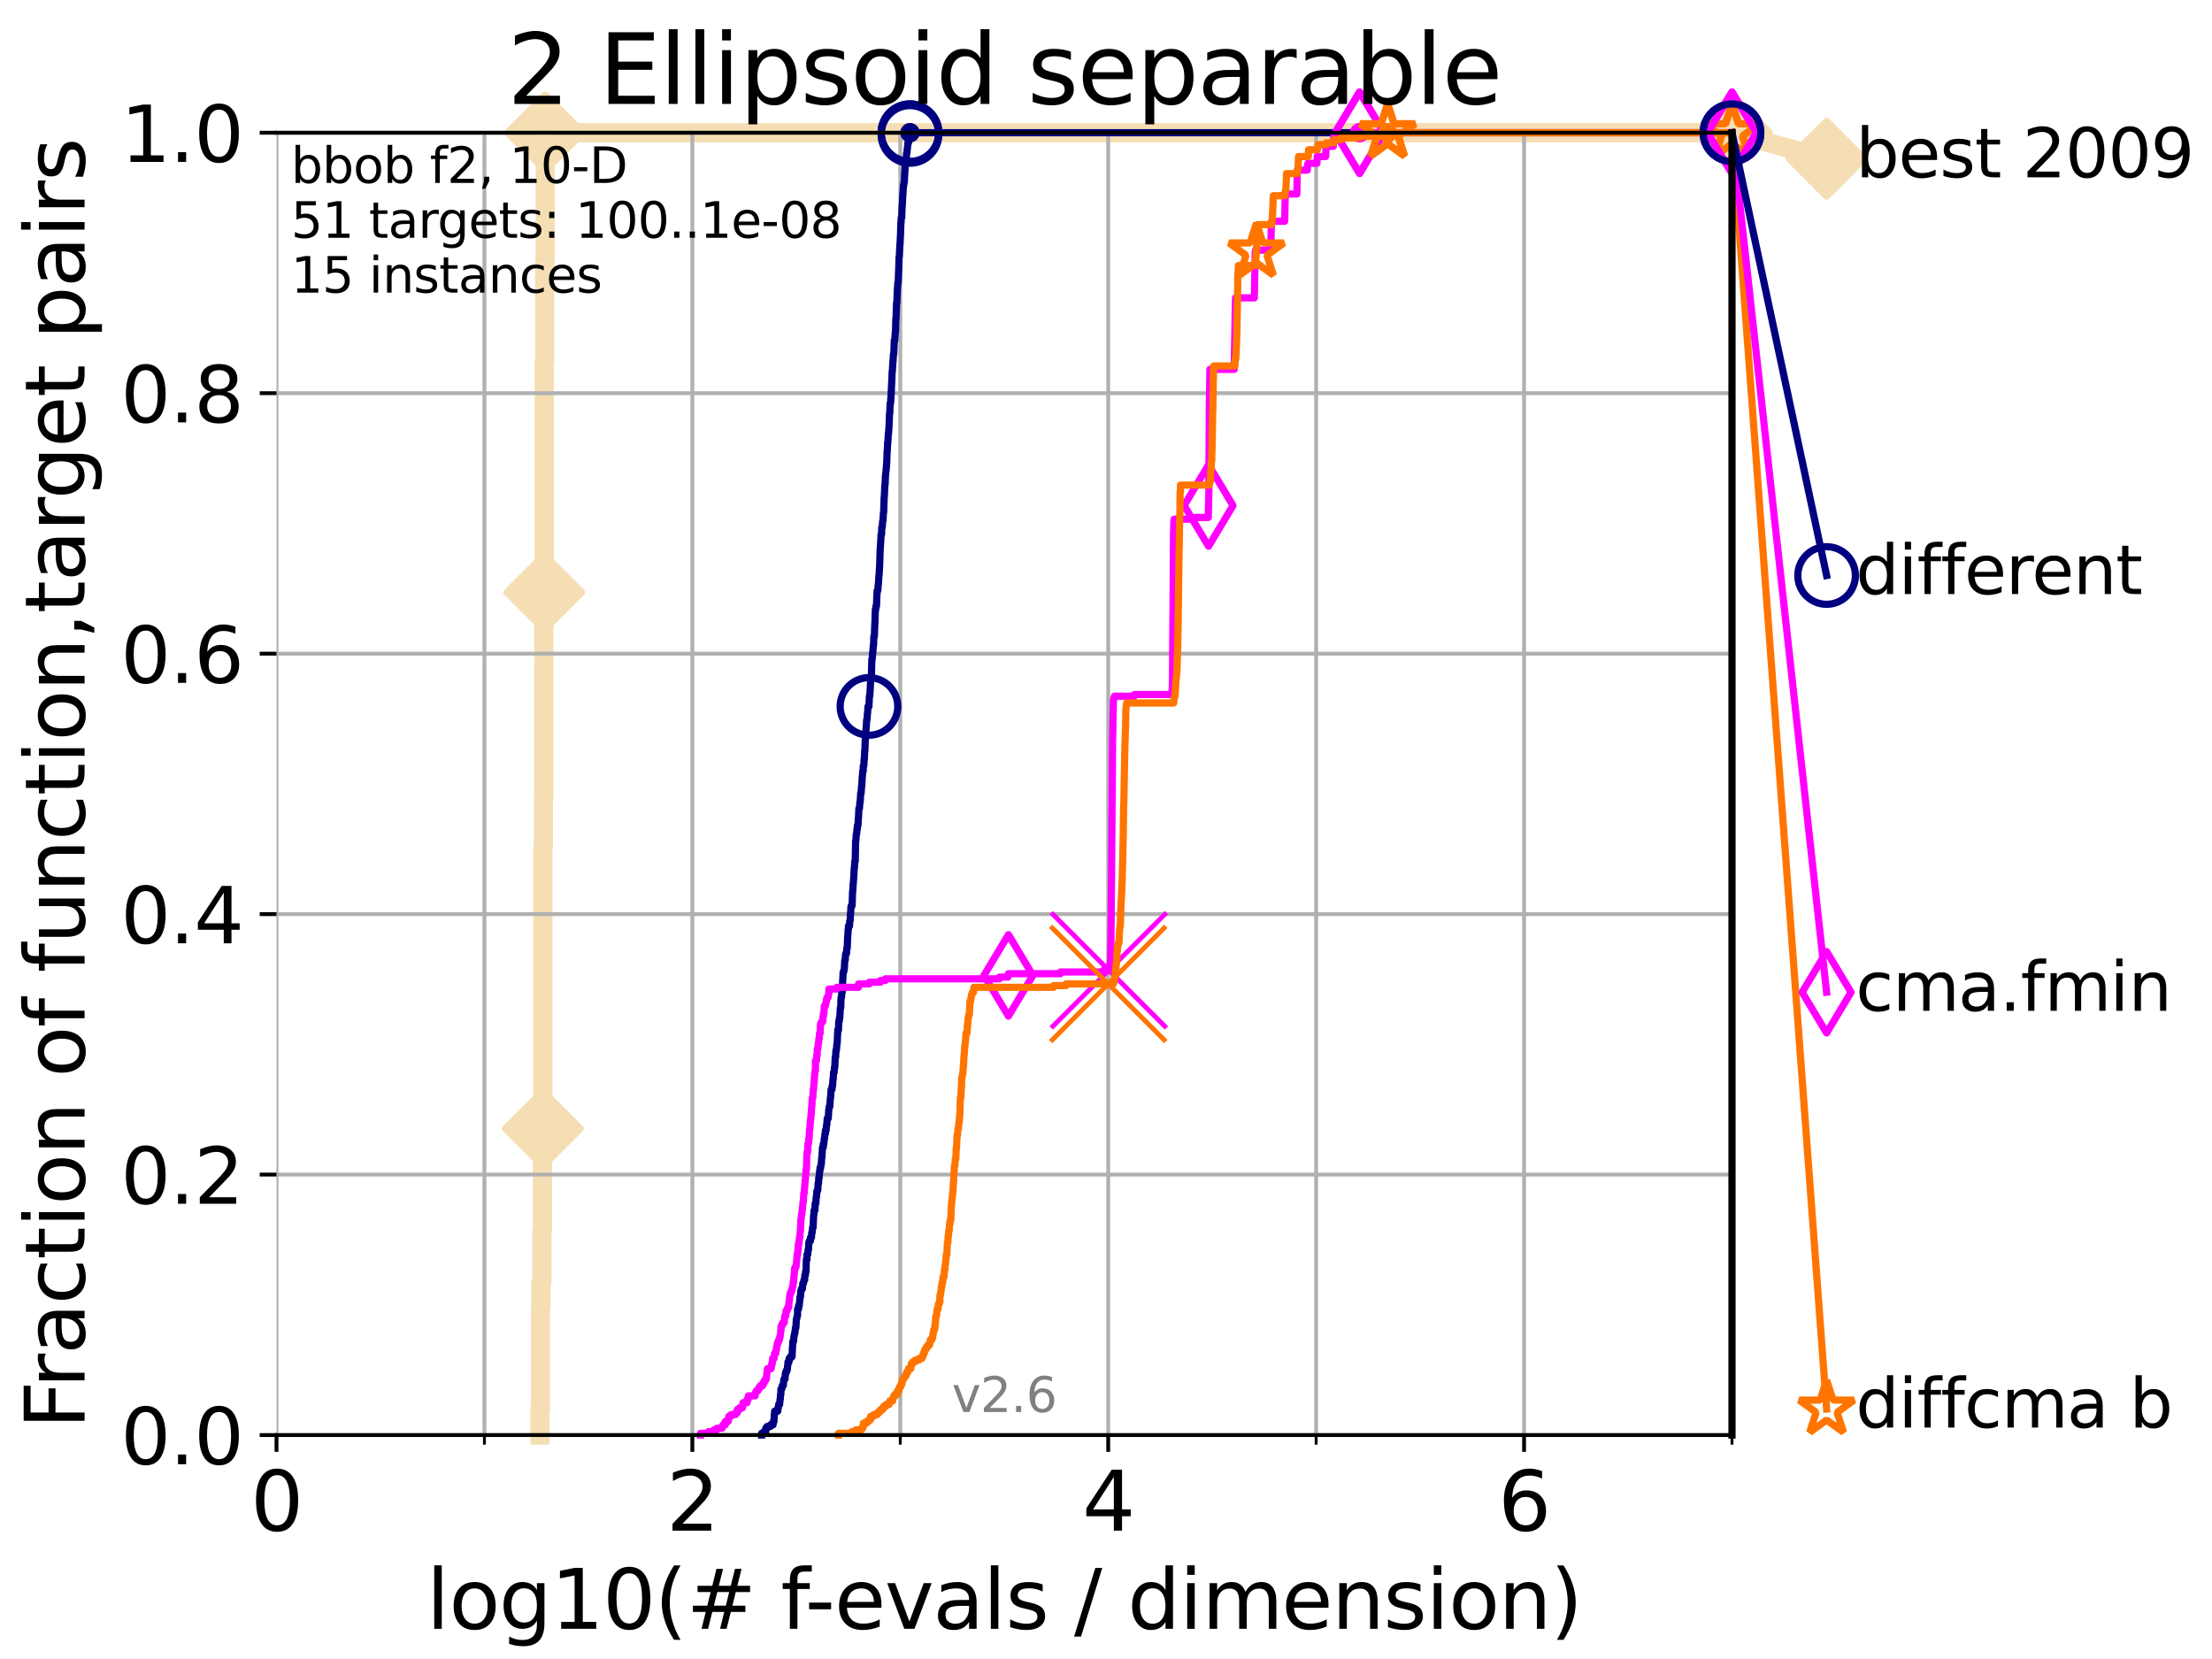 <?xml version="1.0" encoding="utf-8" standalone="no"?>
<!DOCTYPE svg PUBLIC "-//W3C//DTD SVG 1.1//EN"
  "http://www.w3.org/Graphics/SVG/1.1/DTD/svg11.dtd">
<svg height="345.6pt" version="1.1" viewBox="0 0 460.8 345.6" width="460.8pt" xmlns="http://www.w3.org/2000/svg" xmlns:xlink="http://www.w3.org/1999/xlink">
 <defs>
  <style type="text/css">*{stroke-linecap:butt;stroke-linejoin:round;}</style>
 </defs>
 <g id="figure_1">
  <g id="patch_1">
   <path d="M 0 345.6 
L 460.8 345.6 
L 460.8 0 
L 0 0 
z
" style="fill:#ffffff;"/>
  </g>
  <g id="axes_1">
   <g id="patch_2">
    <path d="M 57.6 298.944 
L 360.806 298.944 
L 360.806 27.648 
L 57.6 27.648 
z
" style="fill:#ffffff;"/>
   </g>
   <g id="line2d_1">
    <path d="M 112.488 298.944 
L 112.488 293.624 
L 112.589 293.624 
L 112.589 272.346 
L 112.69 272.346 
L 112.69 267.027 
L 112.89 267.027 
L 112.89 256.388 
L 112.989 256.388 
L 112.989 235.11 
L 113.088 235.11 
L 113.088 176.595 
L 113.186 176.595 
L 113.186 165.956 
L 113.284 165.956 
L 113.284 123.4 
L 113.381 123.4 
L 113.381 75.524 
L 113.478 75.524 
L 113.478 54.246 
L 113.574 54.246 
L 113.574 27.648 
L 360.806 27.648 
" style="fill:none;stroke:#f5deb3;stroke-linecap:square;stroke-width:4;"/>
   </g>
   <g id="line2d_2">
    <defs>
     <path d="M -0 7.778 
L 7.778 0 
L 0 -7.778 
L -7.778 -0 
z
" id="mc0586733f6" style="stroke:#f5deb3;stroke-linejoin:miter;stroke-width:1.5;"/>
    </defs>
    <g>
     <use style="fill:#f5deb3;stroke:#f5deb3;stroke-linejoin:miter;stroke-width:1.5;" x="113.088" xlink:href="#mc0586733f6" y="235.11"/>
     <use style="fill:#f5deb3;stroke:#f5deb3;stroke-linejoin:miter;stroke-width:1.5;" x="113.381" xlink:href="#mc0586733f6" y="123.4"/>
     <use style="fill:#f5deb3;stroke:#f5deb3;stroke-linejoin:miter;stroke-width:1.5;" x="113.574" xlink:href="#mc0586733f6" y="27.648"/>
     <use style="fill:#f5deb3;stroke:#f5deb3;stroke-linejoin:miter;stroke-width:1.5;" x="113.574" xlink:href="#mc0586733f6" y="27.648"/>
     <use style="fill:#f5deb3;stroke:#f5deb3;stroke-linejoin:miter;stroke-width:1.5;" x="360.806" xlink:href="#mc0586733f6" y="27.648"/>
    </g>
   </g>
   <g id="line2d_3">
    <path style="fill:none;stroke:#f5deb3;stroke-linecap:square;stroke-width:4;"/>
    <g/>
   </g>
   <g id="line2d_4">
    <path d="M 360.806 27.648 
L 380.515 33.074 
" style="fill:none;stroke:#f5deb3;stroke-linecap:square;stroke-width:4;"/>
    <g>
     <use style="fill:#f5deb3;stroke:#f5deb3;stroke-linejoin:miter;stroke-width:1.5;" x="360.806" xlink:href="#mc0586733f6" y="27.648"/>
     <use style="fill:#f5deb3;stroke:#f5deb3;stroke-linejoin:miter;stroke-width:1.5;" x="380.515" xlink:href="#mc0586733f6" y="33.074"/>
    </g>
   </g>
   <g id="matplotlib.axis_1">
    <g id="xtick_1">
     <g id="line2d_5">
      <path clip-path="url(#pc04e46a019)" d="M 57.6 298.944 
L 57.6 27.648 
" style="fill:none;stroke:#b0b0b0;stroke-linecap:square;stroke-width:0.8;"/>
     </g>
     <g id="line2d_6">
      <defs>
       <path d="M 0 0 
L 0 3.5 
" id="md16f7b62c3" style="stroke:#000000;stroke-width:0.8;"/>
      </defs>
      <g>
       <use style="stroke:#000000;stroke-width:0.8;" x="57.6" xlink:href="#md16f7b62c3" y="298.944"/>
      </g>
     </g>
     <g id="text_1">
      <!-- 0 -->
      <g transform="translate(52.192 318.861)scale(0.17 -0.17)">
       <defs>
        <path d="M 2034 4250 
Q 1547 4250 1301 3770 
Q 1056 3291 1056 2328 
Q 1056 1369 1301 889 
Q 1547 409 2034 409 
Q 2525 409 2770 889 
Q 3016 1369 3016 2328 
Q 3016 3291 2770 3770 
Q 2525 4250 2034 4250 
z
M 2034 4750 
Q 2819 4750 3233 4129 
Q 3647 3509 3647 2328 
Q 3647 1150 3233 529 
Q 2819 -91 2034 -91 
Q 1250 -91 836 529 
Q 422 1150 422 2328 
Q 422 3509 836 4129 
Q 1250 4750 2034 4750 
z
" id="DejaVuSans-30" transform="scale(0.016)"/>
       </defs>
       <use xlink:href="#DejaVuSans-30"/>
      </g>
     </g>
    </g>
    <g id="xtick_2">
     <g id="line2d_7">
      <path clip-path="url(#pc04e46a019)" d="M 144.23 298.944 
L 144.23 27.648 
" style="fill:none;stroke:#b0b0b0;stroke-linecap:square;stroke-width:0.8;"/>
     </g>
     <g id="line2d_8">
      <g>
       <use style="stroke:#000000;stroke-width:0.8;" x="144.23" xlink:href="#md16f7b62c3" y="298.944"/>
      </g>
     </g>
     <g id="text_2">
      <!-- 2 -->
      <g transform="translate(138.822 318.861)scale(0.17 -0.17)">
       <defs>
        <path d="M 1228 531 
L 3431 531 
L 3431 0 
L 469 0 
L 469 531 
Q 828 903 1448 1529 
Q 2069 2156 2228 2338 
Q 2531 2678 2651 2914 
Q 2772 3150 2772 3378 
Q 2772 3750 2511 3984 
Q 2250 4219 1831 4219 
Q 1534 4219 1204 4116 
Q 875 4013 500 3803 
L 500 4441 
Q 881 4594 1212 4672 
Q 1544 4750 1819 4750 
Q 2544 4750 2975 4387 
Q 3406 4025 3406 3419 
Q 3406 3131 3298 2873 
Q 3191 2616 2906 2266 
Q 2828 2175 2409 1742 
Q 1991 1309 1228 531 
z
" id="DejaVuSans-32" transform="scale(0.016)"/>
       </defs>
       <use xlink:href="#DejaVuSans-32"/>
      </g>
     </g>
    </g>
    <g id="xtick_3">
     <g id="line2d_9">
      <path clip-path="url(#pc04e46a019)" d="M 230.861 298.944 
L 230.861 27.648 
" style="fill:none;stroke:#b0b0b0;stroke-linecap:square;stroke-width:0.8;"/>
     </g>
     <g id="line2d_10">
      <g>
       <use style="stroke:#000000;stroke-width:0.8;" x="230.861" xlink:href="#md16f7b62c3" y="298.944"/>
      </g>
     </g>
     <g id="text_3">
      <!-- 4 -->
      <g transform="translate(225.453 318.861)scale(0.17 -0.17)">
       <defs>
        <path d="M 2419 4116 
L 825 1625 
L 2419 1625 
L 2419 4116 
z
M 2253 4666 
L 3047 4666 
L 3047 1625 
L 3713 1625 
L 3713 1100 
L 3047 1100 
L 3047 0 
L 2419 0 
L 2419 1100 
L 313 1100 
L 313 1709 
L 2253 4666 
z
" id="DejaVuSans-34" transform="scale(0.016)"/>
       </defs>
       <use xlink:href="#DejaVuSans-34"/>
      </g>
     </g>
    </g>
    <g id="xtick_4">
     <g id="line2d_11">
      <path clip-path="url(#pc04e46a019)" d="M 317.491 298.944 
L 317.491 27.648 
" style="fill:none;stroke:#b0b0b0;stroke-linecap:square;stroke-width:0.8;"/>
     </g>
     <g id="line2d_12">
      <g>
       <use style="stroke:#000000;stroke-width:0.8;" x="317.491" xlink:href="#md16f7b62c3" y="298.944"/>
      </g>
     </g>
     <g id="text_4">
      <!-- 6 -->
      <g transform="translate(312.083 318.861)scale(0.17 -0.17)">
       <defs>
        <path d="M 2113 2584 
Q 1688 2584 1439 2293 
Q 1191 2003 1191 1497 
Q 1191 994 1439 701 
Q 1688 409 2113 409 
Q 2538 409 2786 701 
Q 3034 994 3034 1497 
Q 3034 2003 2786 2293 
Q 2538 2584 2113 2584 
z
M 3366 4563 
L 3366 3988 
Q 3128 4100 2886 4159 
Q 2644 4219 2406 4219 
Q 1781 4219 1451 3797 
Q 1122 3375 1075 2522 
Q 1259 2794 1537 2939 
Q 1816 3084 2150 3084 
Q 2853 3084 3261 2657 
Q 3669 2231 3669 1497 
Q 3669 778 3244 343 
Q 2819 -91 2113 -91 
Q 1303 -91 875 529 
Q 447 1150 447 2328 
Q 447 3434 972 4092 
Q 1497 4750 2381 4750 
Q 2619 4750 2861 4703 
Q 3103 4656 3366 4563 
z
" id="DejaVuSans-36" transform="scale(0.016)"/>
       </defs>
       <use xlink:href="#DejaVuSans-36"/>
      </g>
     </g>
    </g>
    <g id="xtick_5">
     <g id="line2d_13">
      <path clip-path="url(#pc04e46a019)" d="M 100.915 298.944 
L 100.915 27.648 
" style="fill:none;stroke:#b0b0b0;stroke-linecap:square;stroke-width:0.8;"/>
     </g>
     <g id="line2d_14">
      <defs>
       <path d="M 0 0 
L 0 2 
" id="m0205276ea1" style="stroke:#000000;stroke-width:0.6;"/>
      </defs>
      <g>
       <use style="stroke:#000000;stroke-width:0.6;" x="100.915" xlink:href="#m0205276ea1" y="298.944"/>
      </g>
     </g>
    </g>
    <g id="xtick_6">
     <g id="line2d_15">
      <path clip-path="url(#pc04e46a019)" d="M 187.546 298.944 
L 187.546 27.648 
" style="fill:none;stroke:#b0b0b0;stroke-linecap:square;stroke-width:0.8;"/>
     </g>
     <g id="line2d_16">
      <g>
       <use style="stroke:#000000;stroke-width:0.6;" x="187.546" xlink:href="#m0205276ea1" y="298.944"/>
      </g>
     </g>
    </g>
    <g id="xtick_7">
     <g id="line2d_17">
      <path clip-path="url(#pc04e46a019)" d="M 274.176 298.944 
L 274.176 27.648 
" style="fill:none;stroke:#b0b0b0;stroke-linecap:square;stroke-width:0.8;"/>
     </g>
     <g id="line2d_18">
      <g>
       <use style="stroke:#000000;stroke-width:0.6;" x="274.176" xlink:href="#m0205276ea1" y="298.944"/>
      </g>
     </g>
    </g>
    <g id="xtick_8">
     <g id="line2d_19">
      <path clip-path="url(#pc04e46a019)" d="M 360.806 298.944 
L 360.806 27.648 
" style="fill:none;stroke:#b0b0b0;stroke-linecap:square;stroke-width:0.8;"/>
     </g>
     <g id="line2d_20">
      <g>
       <use style="stroke:#000000;stroke-width:0.6;" x="360.806" xlink:href="#m0205276ea1" y="298.944"/>
      </g>
     </g>
    </g>
    <g id="text_5">
     <!-- log10(# f-evals / dimension) -->
     <g transform="translate(88.823 339.314)scale(0.17 -0.17)">
      <defs>
       <path d="M 603 4863 
L 1178 4863 
L 1178 0 
L 603 0 
L 603 4863 
z
" id="DejaVuSans-6c" transform="scale(0.016)"/>
       <path d="M 1959 3097 
Q 1497 3097 1228 2736 
Q 959 2375 959 1747 
Q 959 1119 1226 758 
Q 1494 397 1959 397 
Q 2419 397 2687 759 
Q 2956 1122 2956 1747 
Q 2956 2369 2687 2733 
Q 2419 3097 1959 3097 
z
M 1959 3584 
Q 2709 3584 3137 3096 
Q 3566 2609 3566 1747 
Q 3566 888 3137 398 
Q 2709 -91 1959 -91 
Q 1206 -91 779 398 
Q 353 888 353 1747 
Q 353 2609 779 3096 
Q 1206 3584 1959 3584 
z
" id="DejaVuSans-6f" transform="scale(0.016)"/>
       <path d="M 2906 1791 
Q 2906 2416 2648 2759 
Q 2391 3103 1925 3103 
Q 1463 3103 1205 2759 
Q 947 2416 947 1791 
Q 947 1169 1205 825 
Q 1463 481 1925 481 
Q 2391 481 2648 825 
Q 2906 1169 2906 1791 
z
M 3481 434 
Q 3481 -459 3084 -895 
Q 2688 -1331 1869 -1331 
Q 1566 -1331 1297 -1286 
Q 1028 -1241 775 -1147 
L 775 -588 
Q 1028 -725 1275 -790 
Q 1522 -856 1778 -856 
Q 2344 -856 2625 -561 
Q 2906 -266 2906 331 
L 2906 616 
Q 2728 306 2450 153 
Q 2172 0 1784 0 
Q 1141 0 747 490 
Q 353 981 353 1791 
Q 353 2603 747 3093 
Q 1141 3584 1784 3584 
Q 2172 3584 2450 3431 
Q 2728 3278 2906 2969 
L 2906 3500 
L 3481 3500 
L 3481 434 
z
" id="DejaVuSans-67" transform="scale(0.016)"/>
       <path d="M 794 531 
L 1825 531 
L 1825 4091 
L 703 3866 
L 703 4441 
L 1819 4666 
L 2450 4666 
L 2450 531 
L 3481 531 
L 3481 0 
L 794 0 
L 794 531 
z
" id="DejaVuSans-31" transform="scale(0.016)"/>
       <path d="M 1984 4856 
Q 1566 4138 1362 3434 
Q 1159 2731 1159 2009 
Q 1159 1288 1364 580 
Q 1569 -128 1984 -844 
L 1484 -844 
Q 1016 -109 783 600 
Q 550 1309 550 2009 
Q 550 2706 781 3412 
Q 1013 4119 1484 4856 
L 1984 4856 
z
" id="DejaVuSans-28" transform="scale(0.016)"/>
       <path d="M 3272 2816 
L 2363 2816 
L 2100 1772 
L 3016 1772 
L 3272 2816 
z
M 2803 4594 
L 2478 3297 
L 3391 3297 
L 3719 4594 
L 4219 4594 
L 3897 3297 
L 4872 3297 
L 4872 2816 
L 3775 2816 
L 3519 1772 
L 4513 1772 
L 4513 1294 
L 3397 1294 
L 3072 0 
L 2572 0 
L 2894 1294 
L 1978 1294 
L 1656 0 
L 1153 0 
L 1478 1294 
L 494 1294 
L 494 1772 
L 1594 1772 
L 1856 2816 
L 850 2816 
L 850 3297 
L 1978 3297 
L 2297 4594 
L 2803 4594 
z
" id="DejaVuSans-23" transform="scale(0.016)"/>
       <path id="DejaVuSans-20" transform="scale(0.016)"/>
       <path d="M 2375 4863 
L 2375 4384 
L 1825 4384 
Q 1516 4384 1395 4259 
Q 1275 4134 1275 3809 
L 1275 3500 
L 2222 3500 
L 2222 3053 
L 1275 3053 
L 1275 0 
L 697 0 
L 697 3053 
L 147 3053 
L 147 3500 
L 697 3500 
L 697 3744 
Q 697 4328 969 4595 
Q 1241 4863 1831 4863 
L 2375 4863 
z
" id="DejaVuSans-66" transform="scale(0.016)"/>
       <path d="M 313 2009 
L 1997 2009 
L 1997 1497 
L 313 1497 
L 313 2009 
z
" id="DejaVuSans-2d" transform="scale(0.016)"/>
       <path d="M 3597 1894 
L 3597 1613 
L 953 1613 
Q 991 1019 1311 708 
Q 1631 397 2203 397 
Q 2534 397 2845 478 
Q 3156 559 3463 722 
L 3463 178 
Q 3153 47 2828 -22 
Q 2503 -91 2169 -91 
Q 1331 -91 842 396 
Q 353 884 353 1716 
Q 353 2575 817 3079 
Q 1281 3584 2069 3584 
Q 2775 3584 3186 3129 
Q 3597 2675 3597 1894 
z
M 3022 2063 
Q 3016 2534 2758 2815 
Q 2500 3097 2075 3097 
Q 1594 3097 1305 2825 
Q 1016 2553 972 2059 
L 3022 2063 
z
" id="DejaVuSans-65" transform="scale(0.016)"/>
       <path d="M 191 3500 
L 800 3500 
L 1894 563 
L 2988 3500 
L 3597 3500 
L 2284 0 
L 1503 0 
L 191 3500 
z
" id="DejaVuSans-76" transform="scale(0.016)"/>
       <path d="M 2194 1759 
Q 1497 1759 1228 1600 
Q 959 1441 959 1056 
Q 959 750 1161 570 
Q 1363 391 1709 391 
Q 2188 391 2477 730 
Q 2766 1069 2766 1631 
L 2766 1759 
L 2194 1759 
z
M 3341 1997 
L 3341 0 
L 2766 0 
L 2766 531 
Q 2569 213 2275 61 
Q 1981 -91 1556 -91 
Q 1019 -91 701 211 
Q 384 513 384 1019 
Q 384 1609 779 1909 
Q 1175 2209 1959 2209 
L 2766 2209 
L 2766 2266 
Q 2766 2663 2505 2880 
Q 2244 3097 1772 3097 
Q 1472 3097 1187 3025 
Q 903 2953 641 2809 
L 641 3341 
Q 956 3463 1253 3523 
Q 1550 3584 1831 3584 
Q 2591 3584 2966 3190 
Q 3341 2797 3341 1997 
z
" id="DejaVuSans-61" transform="scale(0.016)"/>
       <path d="M 2834 3397 
L 2834 2853 
Q 2591 2978 2328 3040 
Q 2066 3103 1784 3103 
Q 1356 3103 1142 2972 
Q 928 2841 928 2578 
Q 928 2378 1081 2264 
Q 1234 2150 1697 2047 
L 1894 2003 
Q 2506 1872 2764 1633 
Q 3022 1394 3022 966 
Q 3022 478 2636 193 
Q 2250 -91 1575 -91 
Q 1294 -91 989 -36 
Q 684 19 347 128 
L 347 722 
Q 666 556 975 473 
Q 1284 391 1588 391 
Q 1994 391 2212 530 
Q 2431 669 2431 922 
Q 2431 1156 2273 1281 
Q 2116 1406 1581 1522 
L 1381 1569 
Q 847 1681 609 1914 
Q 372 2147 372 2553 
Q 372 3047 722 3315 
Q 1072 3584 1716 3584 
Q 2034 3584 2315 3537 
Q 2597 3491 2834 3397 
z
" id="DejaVuSans-73" transform="scale(0.016)"/>
       <path d="M 1625 4666 
L 2156 4666 
L 531 -594 
L 0 -594 
L 1625 4666 
z
" id="DejaVuSans-2f" transform="scale(0.016)"/>
       <path d="M 2906 2969 
L 2906 4863 
L 3481 4863 
L 3481 0 
L 2906 0 
L 2906 525 
Q 2725 213 2448 61 
Q 2172 -91 1784 -91 
Q 1150 -91 751 415 
Q 353 922 353 1747 
Q 353 2572 751 3078 
Q 1150 3584 1784 3584 
Q 2172 3584 2448 3432 
Q 2725 3281 2906 2969 
z
M 947 1747 
Q 947 1113 1208 752 
Q 1469 391 1925 391 
Q 2381 391 2643 752 
Q 2906 1113 2906 1747 
Q 2906 2381 2643 2742 
Q 2381 3103 1925 3103 
Q 1469 3103 1208 2742 
Q 947 2381 947 1747 
z
" id="DejaVuSans-64" transform="scale(0.016)"/>
       <path d="M 603 3500 
L 1178 3500 
L 1178 0 
L 603 0 
L 603 3500 
z
M 603 4863 
L 1178 4863 
L 1178 4134 
L 603 4134 
L 603 4863 
z
" id="DejaVuSans-69" transform="scale(0.016)"/>
       <path d="M 3328 2828 
Q 3544 3216 3844 3400 
Q 4144 3584 4550 3584 
Q 5097 3584 5394 3201 
Q 5691 2819 5691 2113 
L 5691 0 
L 5113 0 
L 5113 2094 
Q 5113 2597 4934 2840 
Q 4756 3084 4391 3084 
Q 3944 3084 3684 2787 
Q 3425 2491 3425 1978 
L 3425 0 
L 2847 0 
L 2847 2094 
Q 2847 2600 2669 2842 
Q 2491 3084 2119 3084 
Q 1678 3084 1418 2786 
Q 1159 2488 1159 1978 
L 1159 0 
L 581 0 
L 581 3500 
L 1159 3500 
L 1159 2956 
Q 1356 3278 1631 3431 
Q 1906 3584 2284 3584 
Q 2666 3584 2933 3390 
Q 3200 3197 3328 2828 
z
" id="DejaVuSans-6d" transform="scale(0.016)"/>
       <path d="M 3513 2113 
L 3513 0 
L 2938 0 
L 2938 2094 
Q 2938 2591 2744 2837 
Q 2550 3084 2163 3084 
Q 1697 3084 1428 2787 
Q 1159 2491 1159 1978 
L 1159 0 
L 581 0 
L 581 3500 
L 1159 3500 
L 1159 2956 
Q 1366 3272 1645 3428 
Q 1925 3584 2291 3584 
Q 2894 3584 3203 3211 
Q 3513 2838 3513 2113 
z
" id="DejaVuSans-6e" transform="scale(0.016)"/>
       <path d="M 513 4856 
L 1013 4856 
Q 1481 4119 1714 3412 
Q 1947 2706 1947 2009 
Q 1947 1309 1714 600 
Q 1481 -109 1013 -844 
L 513 -844 
Q 928 -128 1133 580 
Q 1338 1288 1338 2009 
Q 1338 2731 1133 3434 
Q 928 4138 513 4856 
z
" id="DejaVuSans-29" transform="scale(0.016)"/>
      </defs>
      <use xlink:href="#DejaVuSans-6c"/>
      <use x="27.783" xlink:href="#DejaVuSans-6f"/>
      <use x="88.965" xlink:href="#DejaVuSans-67"/>
      <use x="152.441" xlink:href="#DejaVuSans-31"/>
      <use x="216.064" xlink:href="#DejaVuSans-30"/>
      <use x="279.688" xlink:href="#DejaVuSans-28"/>
      <use x="318.701" xlink:href="#DejaVuSans-23"/>
      <use x="402.49" xlink:href="#DejaVuSans-20"/>
      <use x="434.277" xlink:href="#DejaVuSans-66"/>
      <use x="463.982" xlink:href="#DejaVuSans-2d"/>
      <use x="500.066" xlink:href="#DejaVuSans-65"/>
      <use x="561.59" xlink:href="#DejaVuSans-76"/>
      <use x="620.77" xlink:href="#DejaVuSans-61"/>
      <use x="682.049" xlink:href="#DejaVuSans-6c"/>
      <use x="709.832" xlink:href="#DejaVuSans-73"/>
      <use x="761.932" xlink:href="#DejaVuSans-20"/>
      <use x="793.719" xlink:href="#DejaVuSans-2f"/>
      <use x="827.41" xlink:href="#DejaVuSans-20"/>
      <use x="859.197" xlink:href="#DejaVuSans-64"/>
      <use x="922.674" xlink:href="#DejaVuSans-69"/>
      <use x="950.457" xlink:href="#DejaVuSans-6d"/>
      <use x="1047.869" xlink:href="#DejaVuSans-65"/>
      <use x="1109.393" xlink:href="#DejaVuSans-6e"/>
      <use x="1172.771" xlink:href="#DejaVuSans-73"/>
      <use x="1224.871" xlink:href="#DejaVuSans-69"/>
      <use x="1252.654" xlink:href="#DejaVuSans-6f"/>
      <use x="1313.836" xlink:href="#DejaVuSans-6e"/>
      <use x="1377.215" xlink:href="#DejaVuSans-29"/>
     </g>
    </g>
   </g>
   <g id="matplotlib.axis_2">
    <g id="ytick_1">
     <g id="line2d_21">
      <path clip-path="url(#pc04e46a019)" d="M 57.6 298.944 
L 360.806 298.944 
" style="fill:none;stroke:#b0b0b0;stroke-linecap:square;stroke-width:0.8;"/>
     </g>
     <g id="line2d_22">
      <defs>
       <path d="M 0 0 
L -3.5 0 
" id="m59a1c528fe" style="stroke:#000000;stroke-width:0.8;"/>
      </defs>
      <g>
       <use style="stroke:#000000;stroke-width:0.8;" x="57.6" xlink:href="#m59a1c528fe" y="298.944"/>
      </g>
     </g>
     <g id="text_6">
      <!-- 0.0 -->
      <g transform="translate(25.155 305.023)scale(0.16 -0.16)">
       <defs>
        <path d="M 684 794 
L 1344 794 
L 1344 0 
L 684 0 
L 684 794 
z
" id="DejaVuSans-2e" transform="scale(0.016)"/>
       </defs>
       <use xlink:href="#DejaVuSans-30"/>
       <use x="63.623" xlink:href="#DejaVuSans-2e"/>
       <use x="95.41" xlink:href="#DejaVuSans-30"/>
      </g>
     </g>
    </g>
    <g id="ytick_2">
     <g id="line2d_23">
      <path clip-path="url(#pc04e46a019)" d="M 57.6 244.685 
L 360.806 244.685 
" style="fill:none;stroke:#b0b0b0;stroke-linecap:square;stroke-width:0.8;"/>
     </g>
     <g id="line2d_24">
      <g>
       <use style="stroke:#000000;stroke-width:0.8;" x="57.6" xlink:href="#m59a1c528fe" y="244.685"/>
      </g>
     </g>
     <g id="text_7">
      <!-- 0.2 -->
      <g transform="translate(25.155 250.764)scale(0.16 -0.16)">
       <use xlink:href="#DejaVuSans-30"/>
       <use x="63.623" xlink:href="#DejaVuSans-2e"/>
       <use x="95.41" xlink:href="#DejaVuSans-32"/>
      </g>
     </g>
    </g>
    <g id="ytick_3">
     <g id="line2d_25">
      <path clip-path="url(#pc04e46a019)" d="M 57.6 190.426 
L 360.806 190.426 
" style="fill:none;stroke:#b0b0b0;stroke-linecap:square;stroke-width:0.8;"/>
     </g>
     <g id="line2d_26">
      <g>
       <use style="stroke:#000000;stroke-width:0.8;" x="57.6" xlink:href="#m59a1c528fe" y="190.426"/>
      </g>
     </g>
     <g id="text_8">
      <!-- 0.4 -->
      <g transform="translate(25.155 196.504)scale(0.16 -0.16)">
       <use xlink:href="#DejaVuSans-30"/>
       <use x="63.623" xlink:href="#DejaVuSans-2e"/>
       <use x="95.41" xlink:href="#DejaVuSans-34"/>
      </g>
     </g>
    </g>
    <g id="ytick_4">
     <g id="line2d_27">
      <path clip-path="url(#pc04e46a019)" d="M 57.6 136.166 
L 360.806 136.166 
" style="fill:none;stroke:#b0b0b0;stroke-linecap:square;stroke-width:0.8;"/>
     </g>
     <g id="line2d_28">
      <g>
       <use style="stroke:#000000;stroke-width:0.8;" x="57.6" xlink:href="#m59a1c528fe" y="136.166"/>
      </g>
     </g>
     <g id="text_9">
      <!-- 0.6 -->
      <g transform="translate(25.155 142.245)scale(0.16 -0.16)">
       <use xlink:href="#DejaVuSans-30"/>
       <use x="63.623" xlink:href="#DejaVuSans-2e"/>
       <use x="95.41" xlink:href="#DejaVuSans-36"/>
      </g>
     </g>
    </g>
    <g id="ytick_5">
     <g id="line2d_29">
      <path clip-path="url(#pc04e46a019)" d="M 57.6 81.907 
L 360.806 81.907 
" style="fill:none;stroke:#b0b0b0;stroke-linecap:square;stroke-width:0.8;"/>
     </g>
     <g id="line2d_30">
      <g>
       <use style="stroke:#000000;stroke-width:0.8;" x="57.6" xlink:href="#m59a1c528fe" y="81.907"/>
      </g>
     </g>
     <g id="text_10">
      <!-- 0.8 -->
      <g transform="translate(25.155 87.986)scale(0.16 -0.16)">
       <defs>
        <path d="M 2034 2216 
Q 1584 2216 1326 1975 
Q 1069 1734 1069 1313 
Q 1069 891 1326 650 
Q 1584 409 2034 409 
Q 2484 409 2743 651 
Q 3003 894 3003 1313 
Q 3003 1734 2745 1975 
Q 2488 2216 2034 2216 
z
M 1403 2484 
Q 997 2584 770 2862 
Q 544 3141 544 3541 
Q 544 4100 942 4425 
Q 1341 4750 2034 4750 
Q 2731 4750 3128 4425 
Q 3525 4100 3525 3541 
Q 3525 3141 3298 2862 
Q 3072 2584 2669 2484 
Q 3125 2378 3379 2068 
Q 3634 1759 3634 1313 
Q 3634 634 3220 271 
Q 2806 -91 2034 -91 
Q 1263 -91 848 271 
Q 434 634 434 1313 
Q 434 1759 690 2068 
Q 947 2378 1403 2484 
z
M 1172 3481 
Q 1172 3119 1398 2916 
Q 1625 2713 2034 2713 
Q 2441 2713 2670 2916 
Q 2900 3119 2900 3481 
Q 2900 3844 2670 4047 
Q 2441 4250 2034 4250 
Q 1625 4250 1398 4047 
Q 1172 3844 1172 3481 
z
" id="DejaVuSans-38" transform="scale(0.016)"/>
       </defs>
       <use xlink:href="#DejaVuSans-30"/>
       <use x="63.623" xlink:href="#DejaVuSans-2e"/>
       <use x="95.41" xlink:href="#DejaVuSans-38"/>
      </g>
     </g>
    </g>
    <g id="ytick_6">
     <g id="line2d_31">
      <path clip-path="url(#pc04e46a019)" d="M 57.6 27.648 
L 360.806 27.648 
" style="fill:none;stroke:#b0b0b0;stroke-linecap:square;stroke-width:0.8;"/>
     </g>
     <g id="line2d_32">
      <g>
       <use style="stroke:#000000;stroke-width:0.8;" x="57.6" xlink:href="#m59a1c528fe" y="27.648"/>
      </g>
     </g>
     <g id="text_11">
      <!-- 1.0 -->
      <g transform="translate(25.155 33.727)scale(0.16 -0.16)">
       <use xlink:href="#DejaVuSans-31"/>
       <use x="63.623" xlink:href="#DejaVuSans-2e"/>
       <use x="95.41" xlink:href="#DejaVuSans-30"/>
      </g>
     </g>
    </g>
    <g id="text_12">
     <!-- Fraction of function,target pairs -->
     <g transform="translate(17.62 297.681)rotate(-90)scale(0.17 -0.17)">
      <defs>
       <path d="M 628 4666 
L 3309 4666 
L 3309 4134 
L 1259 4134 
L 1259 2759 
L 3109 2759 
L 3109 2228 
L 1259 2228 
L 1259 0 
L 628 0 
L 628 4666 
z
" id="DejaVuSans-46" transform="scale(0.016)"/>
       <path d="M 2631 2963 
Q 2534 3019 2420 3045 
Q 2306 3072 2169 3072 
Q 1681 3072 1420 2755 
Q 1159 2438 1159 1844 
L 1159 0 
L 581 0 
L 581 3500 
L 1159 3500 
L 1159 2956 
Q 1341 3275 1631 3429 
Q 1922 3584 2338 3584 
Q 2397 3584 2469 3576 
Q 2541 3569 2628 3553 
L 2631 2963 
z
" id="DejaVuSans-72" transform="scale(0.016)"/>
       <path d="M 3122 3366 
L 3122 2828 
Q 2878 2963 2633 3030 
Q 2388 3097 2138 3097 
Q 1578 3097 1268 2742 
Q 959 2388 959 1747 
Q 959 1106 1268 751 
Q 1578 397 2138 397 
Q 2388 397 2633 464 
Q 2878 531 3122 666 
L 3122 134 
Q 2881 22 2623 -34 
Q 2366 -91 2075 -91 
Q 1284 -91 818 406 
Q 353 903 353 1747 
Q 353 2603 823 3093 
Q 1294 3584 2113 3584 
Q 2378 3584 2631 3529 
Q 2884 3475 3122 3366 
z
" id="DejaVuSans-63" transform="scale(0.016)"/>
       <path d="M 1172 4494 
L 1172 3500 
L 2356 3500 
L 2356 3053 
L 1172 3053 
L 1172 1153 
Q 1172 725 1289 603 
Q 1406 481 1766 481 
L 2356 481 
L 2356 0 
L 1766 0 
Q 1100 0 847 248 
Q 594 497 594 1153 
L 594 3053 
L 172 3053 
L 172 3500 
L 594 3500 
L 594 4494 
L 1172 4494 
z
" id="DejaVuSans-74" transform="scale(0.016)"/>
       <path d="M 544 1381 
L 544 3500 
L 1119 3500 
L 1119 1403 
Q 1119 906 1312 657 
Q 1506 409 1894 409 
Q 2359 409 2629 706 
Q 2900 1003 2900 1516 
L 2900 3500 
L 3475 3500 
L 3475 0 
L 2900 0 
L 2900 538 
Q 2691 219 2414 64 
Q 2138 -91 1772 -91 
Q 1169 -91 856 284 
Q 544 659 544 1381 
z
M 1991 3584 
L 1991 3584 
z
" id="DejaVuSans-75" transform="scale(0.016)"/>
       <path d="M 750 794 
L 1409 794 
L 1409 256 
L 897 -744 
L 494 -744 
L 750 256 
L 750 794 
z
" id="DejaVuSans-2c" transform="scale(0.016)"/>
       <path d="M 1159 525 
L 1159 -1331 
L 581 -1331 
L 581 3500 
L 1159 3500 
L 1159 2969 
Q 1341 3281 1617 3432 
Q 1894 3584 2278 3584 
Q 2916 3584 3314 3078 
Q 3713 2572 3713 1747 
Q 3713 922 3314 415 
Q 2916 -91 2278 -91 
Q 1894 -91 1617 61 
Q 1341 213 1159 525 
z
M 3116 1747 
Q 3116 2381 2855 2742 
Q 2594 3103 2138 3103 
Q 1681 3103 1420 2742 
Q 1159 2381 1159 1747 
Q 1159 1113 1420 752 
Q 1681 391 2138 391 
Q 2594 391 2855 752 
Q 3116 1113 3116 1747 
z
" id="DejaVuSans-70" transform="scale(0.016)"/>
      </defs>
      <use xlink:href="#DejaVuSans-46"/>
      <use x="50.27" xlink:href="#DejaVuSans-72"/>
      <use x="91.383" xlink:href="#DejaVuSans-61"/>
      <use x="152.662" xlink:href="#DejaVuSans-63"/>
      <use x="207.643" xlink:href="#DejaVuSans-74"/>
      <use x="246.852" xlink:href="#DejaVuSans-69"/>
      <use x="274.635" xlink:href="#DejaVuSans-6f"/>
      <use x="335.816" xlink:href="#DejaVuSans-6e"/>
      <use x="399.195" xlink:href="#DejaVuSans-20"/>
      <use x="430.982" xlink:href="#DejaVuSans-6f"/>
      <use x="492.164" xlink:href="#DejaVuSans-66"/>
      <use x="527.369" xlink:href="#DejaVuSans-20"/>
      <use x="559.156" xlink:href="#DejaVuSans-66"/>
      <use x="594.361" xlink:href="#DejaVuSans-75"/>
      <use x="657.74" xlink:href="#DejaVuSans-6e"/>
      <use x="721.119" xlink:href="#DejaVuSans-63"/>
      <use x="776.1" xlink:href="#DejaVuSans-74"/>
      <use x="815.309" xlink:href="#DejaVuSans-69"/>
      <use x="843.092" xlink:href="#DejaVuSans-6f"/>
      <use x="904.273" xlink:href="#DejaVuSans-6e"/>
      <use x="967.652" xlink:href="#DejaVuSans-2c"/>
      <use x="999.439" xlink:href="#DejaVuSans-74"/>
      <use x="1038.648" xlink:href="#DejaVuSans-61"/>
      <use x="1099.928" xlink:href="#DejaVuSans-72"/>
      <use x="1139.291" xlink:href="#DejaVuSans-67"/>
      <use x="1202.768" xlink:href="#DejaVuSans-65"/>
      <use x="1264.291" xlink:href="#DejaVuSans-74"/>
      <use x="1303.5" xlink:href="#DejaVuSans-20"/>
      <use x="1335.287" xlink:href="#DejaVuSans-70"/>
      <use x="1398.764" xlink:href="#DejaVuSans-61"/>
      <use x="1460.043" xlink:href="#DejaVuSans-69"/>
      <use x="1487.826" xlink:href="#DejaVuSans-72"/>
      <use x="1528.939" xlink:href="#DejaVuSans-73"/>
     </g>
    </g>
   </g>
   <g id="line2d_33">
    <defs>
     <path d="M 0 1.5 
C 0.398 1.5 0.779 1.342 1.061 1.061 
C 1.342 0.779 1.5 0.398 1.5 0 
C 1.5 -0.398 1.342 -0.779 1.061 -1.061 
C 0.779 -1.342 0.398 -1.5 0 -1.5 
C -0.398 -1.5 -0.779 -1.342 -1.061 -1.061 
C -1.342 -0.779 -1.5 -0.398 -1.5 0 
C -1.5 0.398 -1.342 0.779 -1.061 1.061 
C -0.779 1.342 -0.398 1.5 0 1.5 
z
" id="mcb87497cc4" style="stroke:#f5deb3;"/>
    </defs>
    <g>
     <use style="fill:#f5deb3;stroke:#f5deb3;" x="113.574" xlink:href="#mcb87497cc4" y="27.648"/>
     <use style="fill:#f5deb3;stroke:#f5deb3;" x="113.574" xlink:href="#mcb87497cc4" y="27.648"/>
    </g>
   </g>
   <g id="line2d_34">
    <defs>
     <path d="M 0 1.5 
C 0.398 1.5 0.779 1.342 1.061 1.061 
C 1.342 0.779 1.5 0.398 1.5 0 
C 1.5 -0.398 1.342 -0.779 1.061 -1.061 
C 0.779 -1.342 0.398 -1.5 0 -1.5 
C -0.398 -1.5 -0.779 -1.342 -1.061 -1.061 
C -1.342 -0.779 -1.5 -0.398 -1.5 0 
C -1.5 0.398 -1.342 0.779 -1.061 1.061 
C -0.779 1.342 -0.398 1.5 0 1.5 
z
" id="me645fd2aad" style="stroke:#000080;"/>
    </defs>
    <g>
     <use style="fill:#000080;stroke:#000080;" x="189.565" xlink:href="#me645fd2aad" y="27.648"/>
     <use style="fill:#000080;stroke:#000080;" x="189.565" xlink:href="#me645fd2aad" y="27.648"/>
    </g>
   </g>
   <g id="line2d_35">
    <path d="M 158.656 298.944 
L 158.656 298.589 
L 159.156 298.589 
L 159.156 298.235 
L 159.527 298.235 
L 159.527 297.525 
L 159.776 297.525 
L 159.776 297.171 
L 160.486 297.171 
L 160.486 296.816 
L 161.049 296.816 
L 161.095 296.107 
L 161.233 296.107 
L 161.293 294.688 
L 161.354 294.688 
L 161.369 293.979 
L 162.023 293.979 
L 162.052 293.27 
L 162.14 293.27 
L 162.212 292.561 
L 162.414 292.561 
L 162.499 291.497 
L 162.542 291.497 
L 162.613 290.433 
L 162.67 290.433 
L 162.684 289.369 
L 162.852 289.369 
L 162.95 288.66 
L 163.171 288.66 
L 163.253 287.596 
L 163.322 287.596 
L 163.322 287.241 
L 163.539 287.241 
L 163.592 286.177 
L 163.686 286.177 
L 163.686 285.822 
L 163.833 285.822 
L 163.833 285.468 
L 163.991 285.468 
L 164.083 284.404 
L 164.123 284.404 
L 164.149 283.695 
L 164.369 283.695 
L 164.408 282.985 
L 164.638 282.985 
L 164.638 282.631 
L 165.003 282.631 
L 165.09 280.503 
L 165.128 280.503 
L 165.152 279.439 
L 165.313 279.439 
L 165.386 278.375 
L 165.435 278.375 
L 165.544 277.666 
L 165.593 277.666 
L 165.701 276.602 
L 165.797 276.602 
L 165.892 274.829 
L 165.952 274.829 
L 166.058 274.12 
L 166.14 274.12 
L 166.152 272.701 
L 166.351 272.701 
L 166.351 271.992 
L 166.489 271.992 
L 166.593 270.928 
L 166.616 270.928 
L 166.627 270.219 
L 166.741 270.219 
L 166.843 268.8 
L 166.967 268.8 
L 166.967 268.445 
L 167.157 268.445 
L 167.235 267.381 
L 167.367 267.381 
L 167.466 266.672 
L 167.619 266.672 
L 167.662 265.608 
L 167.791 265.608 
L 167.813 264.899 
L 167.909 264.899 
L 167.973 262.417 
L 168.101 262.417 
L 168.111 261.353 
L 168.259 261.353 
L 168.353 260.289 
L 168.426 260.289 
L 168.478 258.87 
L 168.591 258.87 
L 168.591 258.516 
L 168.827 258.516 
L 168.837 257.806 
L 169.039 257.806 
L 169.11 256.742 
L 169.19 256.742 
L 169.279 255.678 
L 169.388 255.678 
L 169.487 253.196 
L 169.526 253.196 
L 169.585 252.132 
L 169.77 252.132 
L 169.818 250.714 
L 169.953 250.714 
L 170.039 249.295 
L 170.105 249.295 
L 170.162 248.231 
L 170.257 248.231 
L 170.257 247.877 
L 170.37 247.877 
L 170.435 246.458 
L 170.528 246.458 
L 170.547 245.394 
L 170.64 245.394 
L 170.732 243.976 
L 170.805 243.976 
L 170.824 243.266 
L 170.96 243.266 
L 171.024 242.557 
L 171.087 242.557 
L 171.177 241.138 
L 171.213 241.138 
L 171.32 239.365 
L 171.347 239.365 
L 171.347 239.011 
L 171.498 239.011 
L 171.498 238.301 
L 171.621 238.301 
L 171.709 237.237 
L 171.761 237.237 
L 171.856 236.174 
L 171.951 236.174 
L 171.951 235.464 
L 172.097 235.464 
L 172.174 234.4 
L 172.225 234.4 
L 172.335 232.982 
L 172.537 232.982 
L 172.645 231.209 
L 172.67 231.209 
L 172.745 230.499 
L 172.868 230.499 
L 172.975 228.726 
L 173.024 228.726 
L 173.129 226.953 
L 173.322 226.953 
L 173.338 226.244 
L 173.442 226.244 
L 173.522 224.825 
L 173.569 224.825 
L 173.64 223.407 
L 173.758 223.407 
L 173.836 222.343 
L 173.899 222.343 
L 173.992 220.215 
L 174.084 220.215 
L 174.138 218.796 
L 174.237 218.796 
L 174.344 217.378 
L 174.397 217.378 
L 174.488 215.25 
L 174.518 215.25 
L 174.518 214.541 
L 174.682 214.541 
L 174.72 212.768 
L 174.831 212.768 
L 174.86 212.058 
L 174.949 212.058 
L 175.059 209.931 
L 175.139 209.931 
L 175.204 207.803 
L 175.298 207.803 
L 175.363 206.739 
L 175.442 206.739 
L 175.549 204.256 
L 175.556 204.256 
L 175.642 202.483 
L 175.769 202.483 
L 175.874 201.774 
L 175.895 201.774 
L 175.979 200.001 
L 176.083 200.001 
L 176.131 198.937 
L 176.2 198.937 
L 176.2 198.582 
L 176.351 198.582 
L 176.412 197.518 
L 176.487 197.518 
L 176.595 195.036 
L 176.608 195.036 
L 176.695 193.617 
L 176.742 193.617 
L 176.742 192.908 
L 176.975 192.908 
L 177.014 191.844 
L 177.093 191.844 
L 177.191 190.071 
L 177.217 190.071 
L 177.256 189.007 
L 177.334 189.007 
L 177.334 188.652 
L 177.514 188.652 
L 177.598 185.815 
L 177.63 185.815 
L 177.738 184.042 
L 177.75 184.042 
L 177.858 182.624 
L 177.864 182.624 
L 177.946 180.85 
L 177.989 180.85 
L 178.064 179.432 
L 178.164 179.432 
L 178.238 175.176 
L 178.293 175.176 
L 178.379 173.758 
L 178.453 173.758 
L 178.52 172.694 
L 178.605 172.694 
L 178.611 171.985 
L 178.719 171.985 
L 178.827 170.211 
L 178.851 170.211 
L 178.917 168.438 
L 179.035 168.438 
L 179.141 167.02 
L 179.194 167.02 
L 179.294 165.246 
L 179.387 165.246 
L 179.468 163.828 
L 179.52 163.828 
L 179.629 161.7 
L 179.658 161.7 
L 179.726 160.636 
L 179.823 160.636 
L 179.834 159.572 
L 179.942 159.572 
L 180.015 158.154 
L 180.054 158.154 
L 180.132 156.381 
L 180.171 156.381 
L 180.26 153.898 
L 180.293 153.898 
L 180.404 151.77 
L 180.448 151.77 
L 180.53 149.997 
L 180.612 149.997 
L 180.704 148.579 
L 180.731 148.579 
L 180.823 147.16 
L 181.021 147.16 
L 181.105 145.032 
L 181.185 145.032 
L 181.295 143.259 
L 181.3 143.259 
L 181.41 140.777 
L 181.525 140.777 
L 181.633 137.23 
L 181.705 137.23 
L 181.797 135.812 
L 181.828 135.812 
L 181.935 134.393 
L 181.975 134.393 
L 182.036 132.62 
L 182.141 132.62 
L 182.246 129.783 
L 182.261 129.783 
L 182.351 126.946 
L 182.44 126.946 
L 182.484 126.237 
L 182.592 126.237 
L 182.675 123.754 
L 182.709 123.754 
L 182.724 123.045 
L 182.86 123.045 
L 182.965 121.626 
L 182.994 121.626 
L 183.099 119.853 
L 183.128 119.853 
L 183.228 118.08 
L 183.242 118.08 
L 183.35 114.534 
L 183.364 114.534 
L 183.463 112.76 
L 183.486 112.76 
L 183.533 111.342 
L 183.649 111.342 
L 183.681 109.923 
L 183.778 109.923 
L 183.874 108.505 
L 183.943 108.505 
L 184.038 106.732 
L 184.088 106.732 
L 184.187 103.54 
L 184.219 103.54 
L 184.326 101.058 
L 184.371 101.058 
L 184.468 98.93 
L 184.486 98.93 
L 184.592 97.866 
L 184.605 97.866 
L 184.706 96.447 
L 184.719 96.447 
L 184.807 93.965 
L 184.837 93.965 
L 184.911 92.192 
L 184.958 92.192 
L 185.049 90.418 
L 185.083 90.418 
L 185.19 89 
L 185.194 89 
L 185.305 86.163 
L 185.351 86.163 
L 185.431 84.035 
L 185.515 84.035 
L 185.62 82.262 
L 185.641 82.262 
L 185.749 79.779 
L 185.761 79.779 
L 185.86 77.297 
L 185.901 77.297 
L 185.991 75.524 
L 186.02 75.524 
L 186.122 73.751 
L 186.199 73.751 
L 186.295 70.914 
L 186.4 70.914 
L 186.507 69.14 
L 186.547 69.14 
L 186.618 66.303 
L 186.662 66.303 
L 186.768 63.112 
L 186.827 63.112 
L 186.932 60.274 
L 186.944 60.274 
L 187.044 58.856 
L 187.11 58.856 
L 187.213 56.019 
L 187.221 56.019 
L 187.294 53.536 
L 187.347 53.536 
L 187.453 51.054 
L 187.48 51.054 
L 187.585 48.926 
L 187.593 48.926 
L 187.671 46.444 
L 187.705 46.444 
L 187.738 45.38 
L 187.839 45.38 
L 187.927 42.897 
L 187.96 42.897 
L 188.071 40.415 
L 188.096 40.415 
L 188.198 38.642 
L 188.263 38.642 
L 188.343 37.932 
L 188.383 37.932 
L 188.483 35.805 
L 188.505 35.805 
L 188.576 34.386 
L 188.64 34.386 
L 188.64 34.031 
L 188.753 34.031 
L 188.859 31.904 
L 188.925 31.904 
L 189.026 30.84 
L 189.044 30.84 
L 189.13 29.776 
L 189.258 29.776 
L 189.299 28.357 
L 189.494 28.357 
L 189.565 27.648 
L 360.806 27.648 
L 360.806 27.648 
" style="fill:none;stroke:#000080;stroke-linecap:square;stroke-width:1.5;"/>
   </g>
   <g id="line2d_36">
    <defs>
     <path d="M 0 6 
C 1.591 6 3.117 5.368 4.243 4.243 
C 5.368 3.117 6 1.591 6 0 
C 6 -1.591 5.368 -3.117 4.243 -4.243 
C 3.117 -5.368 1.591 -6 0 -6 
C -1.591 -6 -3.117 -5.368 -4.243 -4.243 
C -5.368 -3.117 -6 -1.591 -6 0 
C -6 1.591 -5.368 3.117 -4.243 4.243 
C -3.117 5.368 -1.591 6 0 6 
z
" id="m174a46b140" style="stroke:#000080;stroke-width:1.5;"/>
    </defs>
    <g>
     <use style="fill-opacity:0;stroke:#000080;stroke-width:1.5;" x="181.021" xlink:href="#m174a46b140" y="147.16"/>
     <use style="fill-opacity:0;stroke:#000080;stroke-width:1.5;" x="189.565" xlink:href="#m174a46b140" y="28.003"/>
     <use style="fill-opacity:0;stroke:#000080;stroke-width:1.5;" x="189.565" xlink:href="#m174a46b140" y="27.648"/>
     <use style="fill-opacity:0;stroke:#000080;stroke-width:1.5;" x="189.565" xlink:href="#m174a46b140" y="27.648"/>
     <use style="fill-opacity:0;stroke:#000080;stroke-width:1.5;" x="360.806" xlink:href="#m174a46b140" y="27.648"/>
    </g>
   </g>
   <g id="line2d_37">
    <path style="fill:none;stroke:#000080;stroke-linecap:square;stroke-width:1.5;"/>
    <g/>
   </g>
   <g id="line2d_38">
    <defs>
     <path d="M 0 1.5 
C 0.398 1.5 0.779 1.342 1.061 1.061 
C 1.342 0.779 1.5 0.398 1.5 0 
C 1.5 -0.398 1.342 -0.779 1.061 -1.061 
C 0.779 -1.342 0.398 -1.5 0 -1.5 
C -0.398 -1.5 -0.779 -1.342 -1.061 -1.061 
C -1.342 -0.779 -1.5 -0.398 -1.5 0 
C -1.5 0.398 -1.342 0.779 -1.061 1.061 
C -0.779 1.342 -0.398 1.5 0 1.5 
z
" id="m7cee5c36db" style="stroke:#ff00ff;"/>
    </defs>
    <g>
     <use style="fill:#ff00ff;stroke:#ff00ff;" x="283.225" xlink:href="#m7cee5c36db" y="27.648"/>
     <use style="fill:#ff00ff;stroke:#ff00ff;" x="283.225" xlink:href="#m7cee5c36db" y="27.648"/>
    </g>
   </g>
   <g id="line2d_39">
    <path d="M 145.92 298.944 
L 145.92 298.589 
L 147.566 298.589 
L 147.566 298.235 
L 148.697 298.235 
L 148.697 297.88 
L 149.339 297.88 
L 149.339 297.525 
L 150.425 297.525 
L 150.425 297.171 
L 150.614 297.171 
L 150.614 296.816 
L 151.09 296.816 
L 151.09 296.107 
L 151.707 296.107 
L 151.745 295.398 
L 151.833 295.398 
L 151.833 295.043 
L 152.279 295.043 
L 152.279 294.688 
L 153.212 294.688 
L 153.212 294.334 
L 153.571 294.334 
L 153.605 293.624 
L 154.057 293.624 
L 154.057 293.27 
L 154.693 293.27 
L 154.79 292.206 
L 155.619 292.206 
L 155.65 291.497 
L 155.874 291.497 
L 155.904 290.787 
L 157.298 290.787 
L 157.373 290.078 
L 157.55 290.078 
L 157.55 289.723 
L 157.889 289.723 
L 157.889 289.369 
L 158.125 289.369 
L 158.125 289.014 
L 158.375 289.014 
L 158.375 288.66 
L 158.899 288.66 
L 158.899 288.305 
L 159.02 288.305 
L 159.02 287.95 
L 159.267 287.95 
L 159.267 287.596 
L 159.452 287.596 
L 159.452 287.241 
L 159.66 287.241 
L 159.767 285.822 
L 159.8 285.822 
L 159.882 285.113 
L 160.652 285.113 
L 160.684 284.404 
L 160.77 284.404 
L 160.77 284.049 
L 160.887 284.049 
L 160.941 282.985 
L 161.263 282.985 
L 161.346 281.922 
L 161.617 281.922 
L 161.677 281.212 
L 161.744 281.212 
L 161.788 280.503 
L 161.869 280.503 
L 161.943 279.794 
L 162.082 279.794 
L 162.082 279.439 
L 162.22 279.439 
L 162.22 279.084 
L 162.371 279.084 
L 162.464 278.375 
L 162.542 278.375 
L 162.634 277.311 
L 162.67 277.311 
L 162.719 276.247 
L 162.887 276.247 
L 162.887 275.893 
L 163.068 275.893 
L 163.068 275.538 
L 163.363 275.538 
L 163.437 274.474 
L 163.485 274.474 
L 163.485 274.12 
L 163.7 274.12 
L 163.753 273.056 
L 163.952 273.056 
L 163.952 272.701 
L 164.09 272.701 
L 164.09 272.346 
L 164.305 272.346 
L 164.382 270.928 
L 164.434 270.928 
L 164.536 269.864 
L 164.587 269.864 
L 164.587 269.509 
L 164.714 269.509 
L 164.714 269.155 
L 164.866 269.155 
L 164.866 268.8 
L 164.978 268.8 
L 165.059 268.091 
L 165.171 268.091 
L 165.251 267.027 
L 165.325 267.027 
L 165.41 265.608 
L 165.447 265.608 
L 165.538 264.19 
L 165.719 264.19 
L 165.719 263.835 
L 165.839 263.835 
L 165.934 262.771 
L 165.952 262.771 
L 166.058 261.353 
L 166.14 261.353 
L 166.234 260.289 
L 166.292 260.289 
L 166.298 259.225 
L 166.432 259.225 
L 166.53 257.806 
L 166.621 257.806 
L 166.713 256.388 
L 166.747 256.388 
L 166.849 253.905 
L 166.9 253.905 
L 166.995 252.841 
L 167.046 252.841 
L 167.141 251.778 
L 167.168 251.778 
L 167.279 250.359 
L 167.351 250.359 
L 167.444 248.586 
L 167.521 248.586 
L 167.629 247.167 
L 167.64 247.167 
L 167.732 245.749 
L 167.759 245.749 
L 167.85 244.685 
L 167.883 244.685 
L 167.899 243.621 
L 168 243.621 
L 168.101 240.075 
L 168.243 240.075 
L 168.29 238.301 
L 168.421 238.301 
L 168.483 237.237 
L 168.55 237.237 
L 168.658 235.11 
L 168.72 235.11 
L 168.827 233.336 
L 168.862 233.336 
L 168.949 232.273 
L 168.994 232.273 
L 169.08 230.499 
L 169.125 230.499 
L 169.195 228.726 
L 169.324 228.726 
L 169.413 226.953 
L 169.472 226.953 
L 169.58 225.534 
L 169.609 225.534 
L 169.702 223.761 
L 169.736 223.761 
L 169.799 223.052 
L 169.866 223.052 
L 169.885 220.924 
L 170.096 220.924 
L 170.143 219.86 
L 170.229 219.86 
L 170.266 218.442 
L 170.379 218.442 
L 170.468 217.378 
L 170.505 217.378 
L 170.598 216.314 
L 170.672 216.314 
L 170.718 215.25 
L 170.847 215.25 
L 170.915 213.477 
L 170.97 213.477 
L 170.97 213.122 
L 171.186 213.122 
L 171.186 212.768 
L 171.409 212.768 
L 171.454 211.704 
L 171.542 211.704 
L 171.542 210.994 
L 171.656 210.994 
L 171.722 209.576 
L 171.939 209.576 
L 172.037 208.867 
L 172.106 208.867 
L 172.178 208.157 
L 172.276 208.157 
L 172.276 207.803 
L 172.499 207.803 
L 172.608 207.093 
L 172.662 207.093 
L 172.662 206.03 
L 174.329 206.03 
L 174.329 205.675 
L 178.851 205.675 
L 178.863 204.966 
L 181.082 204.966 
L 181.082 204.611 
L 183.407 204.611 
L 183.407 204.256 
L 184.433 204.256 
L 184.433 203.902 
L 208.206 203.902 
L 208.206 203.547 
L 209.953 203.547 
L 209.953 203.192 
L 210.079 203.192 
L 210.079 202.838 
L 220.914 202.838 
L 220.914 202.483 
L 229.888 202.483 
L 229.888 202.129 
L 231.156 202.129 
L 231.253 200.71 
L 231.32 200.71 
L 231.424 196.1 
L 231.434 196.1 
L 231.54 183.688 
L 231.554 183.688 
L 231.664 167.374 
L 231.668 167.374 
L 231.775 153.898 
L 231.79 153.898 
L 231.892 148.224 
L 231.902 148.224 
L 231.952 145.742 
L 232.019 145.742 
L 232.019 145.387 
L 232.155 145.387 
L 232.155 145.032 
L 236.328 145.032 
L 236.328 144.678 
L 244.125 144.678 
L 244.233 142.55 
L 244.237 142.55 
L 244.347 128.01 
L 244.352 128.01 
L 244.462 110.987 
L 244.473 110.987 
L 244.538 108.505 
L 244.597 108.505 
L 244.597 108.15 
L 248.853 108.15 
L 248.853 107.796 
L 251.709 107.796 
L 251.819 102.831 
L 251.822 102.831 
L 251.932 83.68 
L 251.936 83.68 
L 252.046 76.942 
L 257.104 76.942 
L 257.215 70.559 
L 257.222 70.559 
L 257.331 63.821 
L 257.338 63.821 
L 257.384 62.048 
L 261.305 62.048 
L 261.416 56.019 
L 261.417 56.019 
L 261.477 52.472 
L 261.555 52.472 
L 261.555 52.118 
L 264.72 52.118 
L 264.825 47.508 
L 264.836 47.508 
L 264.877 46.089 
L 267.629 46.089 
L 267.725 41.124 
L 267.753 41.124 
L 267.778 40.415 
L 270.158 40.415 
L 270.244 35.45 
L 272.344 35.45 
L 272.373 34.386 
L 272.468 34.386 
L 272.468 34.031 
L 274.348 34.031 
L 274.396 32.613 
L 276.165 32.613 
L 276.23 30.485 
L 277.761 30.485 
L 277.838 28.357 
L 280.706 28.357 
L 280.706 28.003 
L 283.225 28.003 
L 283.225 27.648 
L 360.806 27.648 
L 360.806 27.648 
" style="fill:none;stroke:#ff00ff;stroke-linecap:square;stroke-width:1.5;"/>
   </g>
   <g id="line2d_40">
    <defs>
     <path d="M -0 8.485 
L 5.091 0 
L 0 -8.485 
L -5.091 -0 
z
" id="m8f4726df9a" style="stroke:#ff00ff;stroke-linejoin:miter;stroke-width:1.5;"/>
    </defs>
    <g>
     <use style="fill-opacity:0;stroke:#ff00ff;stroke-linejoin:miter;stroke-width:1.5;" x="210.079" xlink:href="#m8f4726df9a" y="203.192"/>
     <use style="fill-opacity:0;stroke:#ff00ff;stroke-linejoin:miter;stroke-width:1.5;" x="251.766" xlink:href="#m8f4726df9a" y="105.313"/>
     <use style="fill-opacity:0;stroke:#ff00ff;stroke-linejoin:miter;stroke-width:1.5;" x="283.225" xlink:href="#m8f4726df9a" y="27.648"/>
     <use style="fill-opacity:0;stroke:#ff00ff;stroke-linejoin:miter;stroke-width:1.5;" x="283.225" xlink:href="#m8f4726df9a" y="27.648"/>
     <use style="fill-opacity:0;stroke:#ff00ff;stroke-linejoin:miter;stroke-width:1.5;" x="360.806" xlink:href="#m8f4726df9a" y="27.648"/>
    </g>
   </g>
   <g id="line2d_41">
    <path style="fill:none;stroke:#ff00ff;stroke-linecap:square;stroke-width:1.5;"/>
    <g/>
   </g>
   <g id="line2d_42">
    <path clip-path="url(#pc04e46a019)" d="M 230.992 202.129 
" style="fill:none;stroke:#ff00ff;stroke-linecap:square;stroke-width:1.5;"/>
    <defs>
     <path d="M -12 12 
L 12 -12 
M -12 -12 
L 12 12 
" id="m8af3da5b4d" style="stroke:#ff00ff;"/>
    </defs>
    <g clip-path="url(#pc04e46a019)">
     <use style="fill:#ff00ff;stroke:#ff00ff;" x="230.992" xlink:href="#m8af3da5b4d" y="202.129"/>
    </g>
   </g>
   <g id="line2d_43">
    <defs>
     <path d="M 0 1.5 
C 0.398 1.5 0.779 1.342 1.061 1.061 
C 1.342 0.779 1.5 0.398 1.5 0 
C 1.5 -0.398 1.342 -0.779 1.061 -1.061 
C 0.779 -1.342 0.398 -1.5 0 -1.5 
C -0.398 -1.5 -0.779 -1.342 -1.061 -1.061 
C -1.342 -0.779 -1.5 -0.398 -1.5 0 
C -1.5 0.398 -1.342 0.779 -1.061 1.061 
C -0.779 1.342 -0.398 1.5 0 1.5 
z
" id="m25834434fb" style="stroke:#ff7500;"/>
    </defs>
    <g>
     <use style="fill:#ff7500;stroke:#ff7500;" x="289.067" xlink:href="#m25834434fb" y="27.648"/>
     <use style="fill:#ff7500;stroke:#ff7500;" x="289.067" xlink:href="#m25834434fb" y="27.648"/>
    </g>
   </g>
   <g id="line2d_44">
    <path d="M 174.664 298.944 
L 174.664 298.589 
L 177.441 298.589 
L 177.441 298.235 
L 178.247 298.235 
L 178.247 297.88 
L 179.425 297.88 
L 179.425 297.525 
L 179.723 297.525 
L 179.723 297.171 
L 179.871 297.171 
L 179.871 296.462 
L 180.543 296.462 
L 180.543 296.107 
L 180.97 296.107 
L 180.97 295.752 
L 181.353 295.752 
L 181.366 295.043 
L 181.993 295.043 
L 181.993 294.688 
L 182.734 294.688 
L 182.734 294.334 
L 183.095 294.334 
L 183.095 293.979 
L 183.456 293.979 
L 183.456 293.624 
L 183.906 293.624 
L 183.906 293.27 
L 184.133 293.27 
L 184.133 292.915 
L 184.594 292.915 
L 184.594 292.561 
L 185.233 292.561 
L 185.233 292.206 
L 185.345 292.206 
L 185.345 291.851 
L 185.961 291.851 
L 186.071 291.142 
L 186.176 291.142 
L 186.176 290.787 
L 186.467 290.787 
L 186.467 290.433 
L 186.957 290.433 
L 186.973 289.723 
L 187.261 289.723 
L 187.343 289.014 
L 187.546 289.014 
L 187.546 288.66 
L 187.725 288.66 
L 187.725 288.305 
L 187.903 288.305 
L 187.913 287.596 
L 188.087 287.596 
L 188.087 287.241 
L 188.274 287.241 
L 188.274 286.886 
L 188.54 286.886 
L 188.54 286.532 
L 188.806 286.532 
L 188.89 285.822 
L 189.153 285.822 
L 189.246 285.113 
L 189.748 285.113 
L 189.841 284.049 
L 190.16 284.049 
L 190.16 283.695 
L 190.651 283.695 
L 190.651 283.34 
L 191.428 283.34 
L 191.428 282.985 
L 192.042 282.985 
L 192.042 282.631 
L 192.257 282.631 
L 192.336 281.922 
L 192.548 281.922 
L 192.621 281.212 
L 192.832 281.212 
L 192.832 280.858 
L 193.04 280.858 
L 193.04 280.503 
L 193.323 280.503 
L 193.323 280.148 
L 193.673 280.148 
L 193.734 279.439 
L 193.798 279.439 
L 193.798 279.084 
L 194.131 279.084 
L 194.131 278.73 
L 194.27 278.73 
L 194.34 278.021 
L 194.396 278.021 
L 194.46 277.311 
L 194.528 277.311 
L 194.528 276.957 
L 194.721 276.957 
L 194.785 275.893 
L 194.849 275.893 
L 194.913 274.474 
L 194.978 274.474 
L 194.978 274.12 
L 195.106 274.12 
L 195.164 273.056 
L 195.226 273.056 
L 195.226 272.701 
L 195.417 272.701 
L 195.48 271.637 
L 195.668 271.637 
L 195.668 271.282 
L 195.789 271.282 
L 195.79 269.864 
L 195.911 269.864 
L 195.96 269.155 
L 196.031 269.155 
L 196.091 268.091 
L 196.205 268.091 
L 196.21 267.381 
L 196.328 267.381 
L 196.381 266.672 
L 196.44 266.672 
L 196.443 265.963 
L 196.669 265.963 
L 196.731 264.544 
L 196.841 264.544 
L 196.908 263.48 
L 196.956 263.48 
L 197.017 262.417 
L 197.073 262.417 
L 197.129 261.353 
L 197.248 261.353 
L 197.351 258.87 
L 197.463 258.87 
L 197.519 257.452 
L 197.575 257.452 
L 197.637 256.388 
L 197.739 256.388 
L 197.799 254.969 
L 197.904 254.969 
L 197.908 254.26 
L 198.063 254.26 
L 198.17 251.423 
L 198.175 251.423 
L 198.28 250.004 
L 198.339 250.004 
L 198.436 248.586 
L 198.49 248.586 
L 198.598 246.458 
L 198.647 246.458 
L 198.699 244.33 
L 198.759 244.33 
L 198.809 242.912 
L 198.907 242.912 
L 199.011 241.493 
L 199.11 241.493 
L 199.213 239.011 
L 199.269 239.011 
L 199.369 236.528 
L 199.462 236.528 
L 199.57 235.11 
L 199.664 235.11 
L 199.718 234.046 
L 199.809 234.046 
L 199.912 232.273 
L 199.956 232.273 
L 200.057 228.726 
L 200.153 228.726 
L 200.251 226.598 
L 200.293 226.598 
L 200.345 224.471 
L 200.442 224.471 
L 200.49 223.761 
L 200.578 223.761 
L 200.671 221.988 
L 200.725 221.988 
L 200.816 219.86 
L 200.865 219.86 
L 200.957 218.087 
L 201.002 218.087 
L 201.091 217.023 
L 201.134 217.023 
L 201.226 215.25 
L 201.451 215.25 
L 201.544 213.477 
L 201.591 213.477 
L 201.676 212.058 
L 201.768 212.058 
L 201.808 211.349 
L 201.945 211.349 
L 202.028 209.221 
L 202.072 209.221 
L 202.073 208.512 
L 202.203 208.512 
L 202.286 207.803 
L 202.327 207.803 
L 202.42 207.093 
L 202.544 207.093 
L 202.544 206.739 
L 202.796 206.739 
L 202.881 205.675 
L 219.477 205.675 
L 219.477 205.32 
L 222.093 205.32 
L 222.093 204.966 
L 231.929 204.966 
L 231.929 204.611 
L 232.072 204.611 
L 232.168 203.547 
L 232.317 203.547 
L 232.404 201.774 
L 232.455 201.774 
L 232.533 200.71 
L 232.601 200.71 
L 232.704 198.228 
L 232.746 198.228 
L 232.815 197.164 
L 232.874 197.164 
L 232.907 196.454 
L 233.11 196.454 
L 233.201 193.972 
L 233.225 193.972 
L 233.301 192.908 
L 233.383 192.908 
L 233.481 189.362 
L 233.497 189.362 
L 233.604 186.879 
L 233.628 186.879 
L 233.732 184.042 
L 233.757 184.042 
L 233.853 179.787 
L 233.87 179.787 
L 233.973 174.822 
L 233.981 174.822 
L 234.084 167.374 
L 234.117 167.374 
L 234.227 160.991 
L 234.235 160.991 
L 234.344 154.962 
L 234.353 154.962 
L 234.454 151.77 
L 234.469 151.77 
L 234.547 147.515 
L 234.585 147.515 
L 234.693 146.451 
L 244.511 146.451 
L 244.587 145.387 
L 244.66 145.387 
L 244.66 145.032 
L 244.804 145.032 
L 244.898 142.904 
L 244.929 142.904 
L 245.022 141.131 
L 245.058 141.131 
L 245.164 139.713 
L 245.19 139.713 
L 245.295 135.812 
L 245.304 135.812 
L 245.413 130.847 
L 245.417 130.847 
L 245.525 121.981 
L 245.529 121.981 
L 245.624 114.534 
L 245.641 114.534 
L 245.752 107.441 
L 245.782 107.441 
L 245.833 102.476 
L 245.914 102.476 
L 245.914 101.058 
L 251.94 101.058 
L 252.043 100.348 
L 252.138 100.348 
L 252.234 97.866 
L 252.307 97.866 
L 252.361 96.093 
L 252.424 96.093 
L 252.532 91.482 
L 252.537 91.482 
L 252.626 85.454 
L 252.653 85.454 
L 252.759 78.715 
L 252.779 78.715 
L 252.838 76.233 
L 257.249 76.233 
L 257.327 74.814 
L 257.438 74.814 
L 257.543 72.687 
L 257.559 72.687 
L 257.663 69.14 
L 257.67 69.14 
L 257.78 62.757 
L 257.794 62.757 
L 257.861 57.083 
L 257.908 57.083 
L 257.973 55.31 
L 261.431 55.31 
L 261.513 54.246 
L 261.614 54.246 
L 261.685 52.827 
L 261.74 52.827 
L 261.842 49.635 
L 261.863 49.635 
L 261.93 46.798 
L 264.856 46.798 
L 264.965 46.089 
L 265.031 46.089 
L 265.133 43.607 
L 265.142 43.607 
L 265.224 41.124 
L 265.259 41.124 
L 265.259 40.77 
L 267.689 40.77 
L 267.768 39.706 
L 267.86 39.706 
L 267.961 37.578 
L 267.981 37.578 
L 267.988 36.159 
L 270.21 36.159 
L 270.275 35.45 
L 270.38 35.45 
L 270.486 32.968 
L 270.502 32.968 
L 270.502 32.613 
L 272.537 32.613 
L 272.596 31.194 
L 274.436 31.194 
L 274.534 30.485 
L 274.553 30.485 
L 274.553 30.13 
L 276.275 30.13 
L 276.275 29.776 
L 277.853 29.776 
L 277.933 29.067 
L 279.415 29.067 
L 279.415 28.712 
L 283.259 28.712 
L 283.259 28.357 
L 287.395 28.357 
L 287.395 28.003 
L 289.067 28.003 
L 289.067 27.648 
L 360.806 27.648 
L 360.806 27.648 
" style="fill:none;stroke:#ff7500;stroke-linecap:square;stroke-width:1.5;"/>
   </g>
   <g id="line2d_45">
    <defs>
     <path d="M 0 -6 
L -1.347 -1.854 
L -5.706 -1.854 
L -2.18 0.708 
L -3.527 4.854 
L -0 2.292 
L 3.527 4.854 
L 2.18 0.708 
L 5.706 -1.854 
L 1.347 -1.854 
z
" id="md610ed2510" style="stroke:#ff7500;stroke-linejoin:bevel;stroke-width:1.5;"/>
    </defs>
    <g>
     <use style="fill-opacity:0;stroke:#ff7500;stroke-linejoin:bevel;stroke-width:1.5;" x="261.751" xlink:href="#md610ed2510" y="52.472"/>
     <use style="fill-opacity:0;stroke:#ff7500;stroke-linejoin:bevel;stroke-width:1.5;" x="289.067" xlink:href="#md610ed2510" y="27.648"/>
     <use style="fill-opacity:0;stroke:#ff7500;stroke-linejoin:bevel;stroke-width:1.5;" x="289.067" xlink:href="#md610ed2510" y="27.648"/>
     <use style="fill-opacity:0;stroke:#ff7500;stroke-linejoin:bevel;stroke-width:1.5;" x="360.806" xlink:href="#md610ed2510" y="27.648"/>
    </g>
   </g>
   <g id="line2d_46">
    <path style="fill:none;stroke:#ff7500;stroke-linecap:square;stroke-width:1.5;"/>
    <g/>
   </g>
   <g id="line2d_47">
    <path clip-path="url(#pc04e46a019)" d="M 230.861 204.966 
" style="fill:none;stroke:#ff7500;stroke-linecap:square;stroke-width:1.5;"/>
    <defs>
     <path d="M -12 12 
L 12 -12 
M -12 -12 
L 12 12 
" id="mbc4e3c935f" style="stroke:#ff7500;"/>
    </defs>
    <g clip-path="url(#pc04e46a019)">
     <use style="fill:#ff7500;stroke:#ff7500;" x="230.861" xlink:href="#mbc4e3c935f" y="204.966"/>
    </g>
   </g>
   <g id="line2d_48">
    <path d="M 360.806 27.648 
L 380.515 293.518 
" style="fill:none;stroke:#ff7500;stroke-linecap:square;stroke-width:1.5;"/>
    <g>
     <use style="fill-opacity:0;stroke:#ff7500;stroke-linejoin:bevel;stroke-width:1.5;" x="360.806" xlink:href="#md610ed2510" y="27.648"/>
     <use style="fill-opacity:0;stroke:#ff7500;stroke-linejoin:bevel;stroke-width:1.5;" x="380.515" xlink:href="#md610ed2510" y="293.518"/>
    </g>
   </g>
   <g id="line2d_49">
    <path d="M 360.806 27.648 
L 380.515 206.703 
" style="fill:none;stroke:#ff00ff;stroke-linecap:square;stroke-width:1.5;"/>
    <g>
     <use style="fill-opacity:0;stroke:#ff00ff;stroke-linejoin:miter;stroke-width:1.5;" x="360.806" xlink:href="#m8f4726df9a" y="27.648"/>
     <use style="fill-opacity:0;stroke:#ff00ff;stroke-linejoin:miter;stroke-width:1.5;" x="380.515" xlink:href="#m8f4726df9a" y="206.703"/>
    </g>
   </g>
   <g id="line2d_50">
    <path d="M 360.806 27.648 
L 380.515 119.889 
" style="fill:none;stroke:#000080;stroke-linecap:square;stroke-width:1.5;"/>
    <g>
     <use style="fill-opacity:0;stroke:#000080;stroke-width:1.5;" x="360.806" xlink:href="#m174a46b140" y="27.648"/>
     <use style="fill-opacity:0;stroke:#000080;stroke-width:1.5;" x="380.515" xlink:href="#m174a46b140" y="119.889"/>
    </g>
   </g>
   <g id="line2d_51">
    <path d="M 360.806 298.944 
L 360.806 27.648 
" style="fill:none;stroke:#000000;stroke-linecap:square;stroke-width:1.5;"/>
   </g>
   <g id="patch_3">
    <path d="M 57.6 298.944 
L 360.806 298.944 
" style="fill:none;stroke:#000000;stroke-linecap:square;stroke-linejoin:miter;stroke-width:0.8;"/>
   </g>
   <g id="patch_4">
    <path d="M 57.6 27.648 
L 360.806 27.648 
" style="fill:none;stroke:#000000;stroke-linecap:square;stroke-linejoin:miter;stroke-width:0.8;"/>
   </g>
   <g id="text_13">
    <!-- diffcma b -->
    <g transform="translate(386.579 297.381)scale(0.14 -0.14)">
     <defs>
      <path d="M 3116 1747 
Q 3116 2381 2855 2742 
Q 2594 3103 2138 3103 
Q 1681 3103 1420 2742 
Q 1159 2381 1159 1747 
Q 1159 1113 1420 752 
Q 1681 391 2138 391 
Q 2594 391 2855 752 
Q 3116 1113 3116 1747 
z
M 1159 2969 
Q 1341 3281 1617 3432 
Q 1894 3584 2278 3584 
Q 2916 3584 3314 3078 
Q 3713 2572 3713 1747 
Q 3713 922 3314 415 
Q 2916 -91 2278 -91 
Q 1894 -91 1617 61 
Q 1341 213 1159 525 
L 1159 0 
L 581 0 
L 581 4863 
L 1159 4863 
L 1159 2969 
z
" id="DejaVuSans-62" transform="scale(0.016)"/>
     </defs>
     <use xlink:href="#DejaVuSans-64"/>
     <use x="63.477" xlink:href="#DejaVuSans-69"/>
     <use x="91.26" xlink:href="#DejaVuSans-66"/>
     <use x="126.465" xlink:href="#DejaVuSans-66"/>
     <use x="161.67" xlink:href="#DejaVuSans-63"/>
     <use x="216.65" xlink:href="#DejaVuSans-6d"/>
     <use x="314.062" xlink:href="#DejaVuSans-61"/>
     <use x="375.342" xlink:href="#DejaVuSans-20"/>
     <use x="407.129" xlink:href="#DejaVuSans-62"/>
    </g>
   </g>
   <g id="text_14">
    <!-- cma.fmin  -->
    <g transform="translate(386.579 210.566)scale(0.14 -0.14)">
     <use xlink:href="#DejaVuSans-63"/>
     <use x="54.98" xlink:href="#DejaVuSans-6d"/>
     <use x="152.393" xlink:href="#DejaVuSans-61"/>
     <use x="213.672" xlink:href="#DejaVuSans-2e"/>
     <use x="245.459" xlink:href="#DejaVuSans-66"/>
     <use x="280.664" xlink:href="#DejaVuSans-6d"/>
     <use x="378.076" xlink:href="#DejaVuSans-69"/>
     <use x="405.859" xlink:href="#DejaVuSans-6e"/>
     <use x="469.238" xlink:href="#DejaVuSans-20"/>
    </g>
   </g>
   <g id="text_15">
    <!-- different -->
    <g transform="translate(386.579 123.752)scale(0.14 -0.14)">
     <use xlink:href="#DejaVuSans-64"/>
     <use x="63.477" xlink:href="#DejaVuSans-69"/>
     <use x="91.26" xlink:href="#DejaVuSans-66"/>
     <use x="126.465" xlink:href="#DejaVuSans-66"/>
     <use x="161.67" xlink:href="#DejaVuSans-65"/>
     <use x="223.193" xlink:href="#DejaVuSans-72"/>
     <use x="262.057" xlink:href="#DejaVuSans-65"/>
     <use x="323.58" xlink:href="#DejaVuSans-6e"/>
     <use x="386.959" xlink:href="#DejaVuSans-74"/>
    </g>
   </g>
   <g id="text_16">
    <!-- best 2009 -->
    <g transform="translate(386.579 36.937)scale(0.14 -0.14)">
     <defs>
      <path d="M 703 97 
L 703 672 
Q 941 559 1184 500 
Q 1428 441 1663 441 
Q 2288 441 2617 861 
Q 2947 1281 2994 2138 
Q 2813 1869 2534 1725 
Q 2256 1581 1919 1581 
Q 1219 1581 811 2004 
Q 403 2428 403 3163 
Q 403 3881 828 4315 
Q 1253 4750 1959 4750 
Q 2769 4750 3195 4129 
Q 3622 3509 3622 2328 
Q 3622 1225 3098 567 
Q 2575 -91 1691 -91 
Q 1453 -91 1209 -44 
Q 966 3 703 97 
z
M 1959 2075 
Q 2384 2075 2632 2365 
Q 2881 2656 2881 3163 
Q 2881 3666 2632 3958 
Q 2384 4250 1959 4250 
Q 1534 4250 1286 3958 
Q 1038 3666 1038 3163 
Q 1038 2656 1286 2365 
Q 1534 2075 1959 2075 
z
" id="DejaVuSans-39" transform="scale(0.016)"/>
     </defs>
     <use xlink:href="#DejaVuSans-62"/>
     <use x="63.477" xlink:href="#DejaVuSans-65"/>
     <use x="125" xlink:href="#DejaVuSans-73"/>
     <use x="177.1" xlink:href="#DejaVuSans-74"/>
     <use x="216.309" xlink:href="#DejaVuSans-20"/>
     <use x="248.096" xlink:href="#DejaVuSans-32"/>
     <use x="311.719" xlink:href="#DejaVuSans-30"/>
     <use x="375.342" xlink:href="#DejaVuSans-30"/>
     <use x="438.965" xlink:href="#DejaVuSans-39"/>
    </g>
   </g>
   <g id="text_17">
    <!-- bbob f2, 10-D -->
    <g transform="translate(60.632 38.111)scale(0.102 -0.102)">
     <defs>
      <path d="M 1259 4147 
L 1259 519 
L 2022 519 
Q 2988 519 3436 956 
Q 3884 1394 3884 2338 
Q 3884 3275 3436 3711 
Q 2988 4147 2022 4147 
L 1259 4147 
z
M 628 4666 
L 1925 4666 
Q 3281 4666 3915 4102 
Q 4550 3538 4550 2338 
Q 4550 1131 3912 565 
Q 3275 0 1925 0 
L 628 0 
L 628 4666 
z
" id="DejaVuSans-44" transform="scale(0.016)"/>
     </defs>
     <use xlink:href="#DejaVuSans-62"/>
     <use x="63.477" xlink:href="#DejaVuSans-62"/>
     <use x="126.953" xlink:href="#DejaVuSans-6f"/>
     <use x="188.135" xlink:href="#DejaVuSans-62"/>
     <use x="251.611" xlink:href="#DejaVuSans-20"/>
     <use x="283.398" xlink:href="#DejaVuSans-66"/>
     <use x="318.604" xlink:href="#DejaVuSans-32"/>
     <use x="382.227" xlink:href="#DejaVuSans-2c"/>
     <use x="414.014" xlink:href="#DejaVuSans-20"/>
     <use x="445.801" xlink:href="#DejaVuSans-31"/>
     <use x="509.424" xlink:href="#DejaVuSans-30"/>
     <use x="573.047" xlink:href="#DejaVuSans-2d"/>
     <use x="609.131" xlink:href="#DejaVuSans-44"/>
    </g>
    <!-- 51 targets: 100..1e-08 -->
    <g transform="translate(60.632 49.533)scale(0.102 -0.102)">
     <defs>
      <path d="M 691 4666 
L 3169 4666 
L 3169 4134 
L 1269 4134 
L 1269 2991 
Q 1406 3038 1543 3061 
Q 1681 3084 1819 3084 
Q 2600 3084 3056 2656 
Q 3513 2228 3513 1497 
Q 3513 744 3044 326 
Q 2575 -91 1722 -91 
Q 1428 -91 1123 -41 
Q 819 9 494 109 
L 494 744 
Q 775 591 1075 516 
Q 1375 441 1709 441 
Q 2250 441 2565 725 
Q 2881 1009 2881 1497 
Q 2881 1984 2565 2268 
Q 2250 2553 1709 2553 
Q 1456 2553 1204 2497 
Q 953 2441 691 2322 
L 691 4666 
z
" id="DejaVuSans-35" transform="scale(0.016)"/>
      <path d="M 750 794 
L 1409 794 
L 1409 0 
L 750 0 
L 750 794 
z
M 750 3309 
L 1409 3309 
L 1409 2516 
L 750 2516 
L 750 3309 
z
" id="DejaVuSans-3a" transform="scale(0.016)"/>
     </defs>
     <use xlink:href="#DejaVuSans-35"/>
     <use x="63.623" xlink:href="#DejaVuSans-31"/>
     <use x="127.246" xlink:href="#DejaVuSans-20"/>
     <use x="159.033" xlink:href="#DejaVuSans-74"/>
     <use x="198.242" xlink:href="#DejaVuSans-61"/>
     <use x="259.521" xlink:href="#DejaVuSans-72"/>
     <use x="298.885" xlink:href="#DejaVuSans-67"/>
     <use x="362.361" xlink:href="#DejaVuSans-65"/>
     <use x="423.885" xlink:href="#DejaVuSans-74"/>
     <use x="463.094" xlink:href="#DejaVuSans-73"/>
     <use x="515.193" xlink:href="#DejaVuSans-3a"/>
     <use x="548.885" xlink:href="#DejaVuSans-20"/>
     <use x="580.672" xlink:href="#DejaVuSans-31"/>
     <use x="644.295" xlink:href="#DejaVuSans-30"/>
     <use x="707.918" xlink:href="#DejaVuSans-30"/>
     <use x="771.541" xlink:href="#DejaVuSans-2e"/>
     <use x="803.328" xlink:href="#DejaVuSans-2e"/>
     <use x="835.115" xlink:href="#DejaVuSans-31"/>
     <use x="898.738" xlink:href="#DejaVuSans-65"/>
     <use x="960.262" xlink:href="#DejaVuSans-2d"/>
     <use x="996.346" xlink:href="#DejaVuSans-30"/>
     <use x="1059.969" xlink:href="#DejaVuSans-38"/>
    </g>
    <!-- 15 instances -->
    <g transform="translate(60.632 60.955)scale(0.102 -0.102)">
     <use xlink:href="#DejaVuSans-31"/>
     <use x="63.623" xlink:href="#DejaVuSans-35"/>
     <use x="127.246" xlink:href="#DejaVuSans-20"/>
     <use x="159.033" xlink:href="#DejaVuSans-69"/>
     <use x="186.816" xlink:href="#DejaVuSans-6e"/>
     <use x="250.195" xlink:href="#DejaVuSans-73"/>
     <use x="302.295" xlink:href="#DejaVuSans-74"/>
     <use x="341.504" xlink:href="#DejaVuSans-61"/>
     <use x="402.783" xlink:href="#DejaVuSans-6e"/>
     <use x="466.162" xlink:href="#DejaVuSans-63"/>
     <use x="521.143" xlink:href="#DejaVuSans-65"/>
     <use x="582.666" xlink:href="#DejaVuSans-73"/>
    </g>
   </g>
   <g id="text_18">
    <!-- v2.6 -->
    <g style="fill:#808080;" transform="translate(198.292 294.151)scale(0.1 -0.1)">
     <use xlink:href="#DejaVuSans-76"/>
     <use x="59.18" xlink:href="#DejaVuSans-32"/>
     <use x="122.803" xlink:href="#DejaVuSans-2e"/>
     <use x="154.59" xlink:href="#DejaVuSans-36"/>
    </g>
   </g>
   <g id="text_19">
    <!-- 2 Ellipsoid separable -->
    <g transform="translate(105.67 21.648)scale(0.2 -0.2)">
     <defs>
      <path d="M 628 4666 
L 3578 4666 
L 3578 4134 
L 1259 4134 
L 1259 2753 
L 3481 2753 
L 3481 2222 
L 1259 2222 
L 1259 531 
L 3634 531 
L 3634 0 
L 628 0 
L 628 4666 
z
" id="DejaVuSans-45" transform="scale(0.016)"/>
     </defs>
     <use xlink:href="#DejaVuSans-32"/>
     <use x="63.623" xlink:href="#DejaVuSans-20"/>
     <use x="95.41" xlink:href="#DejaVuSans-45"/>
     <use x="158.594" xlink:href="#DejaVuSans-6c"/>
     <use x="186.377" xlink:href="#DejaVuSans-6c"/>
     <use x="214.16" xlink:href="#DejaVuSans-69"/>
     <use x="241.943" xlink:href="#DejaVuSans-70"/>
     <use x="305.42" xlink:href="#DejaVuSans-73"/>
     <use x="357.52" xlink:href="#DejaVuSans-6f"/>
     <use x="418.701" xlink:href="#DejaVuSans-69"/>
     <use x="446.484" xlink:href="#DejaVuSans-64"/>
     <use x="509.961" xlink:href="#DejaVuSans-20"/>
     <use x="541.748" xlink:href="#DejaVuSans-73"/>
     <use x="593.848" xlink:href="#DejaVuSans-65"/>
     <use x="655.371" xlink:href="#DejaVuSans-70"/>
     <use x="718.848" xlink:href="#DejaVuSans-61"/>
     <use x="780.127" xlink:href="#DejaVuSans-72"/>
     <use x="821.24" xlink:href="#DejaVuSans-61"/>
     <use x="882.52" xlink:href="#DejaVuSans-62"/>
     <use x="945.996" xlink:href="#DejaVuSans-6c"/>
     <use x="973.779" xlink:href="#DejaVuSans-65"/>
    </g>
   </g>
  </g>
 </g>
 <defs>
  <clipPath id="pc04e46a019">
   <rect height="271.296" width="303.206" x="57.6" y="27.648"/>
  </clipPath>
 </defs>
</svg>
